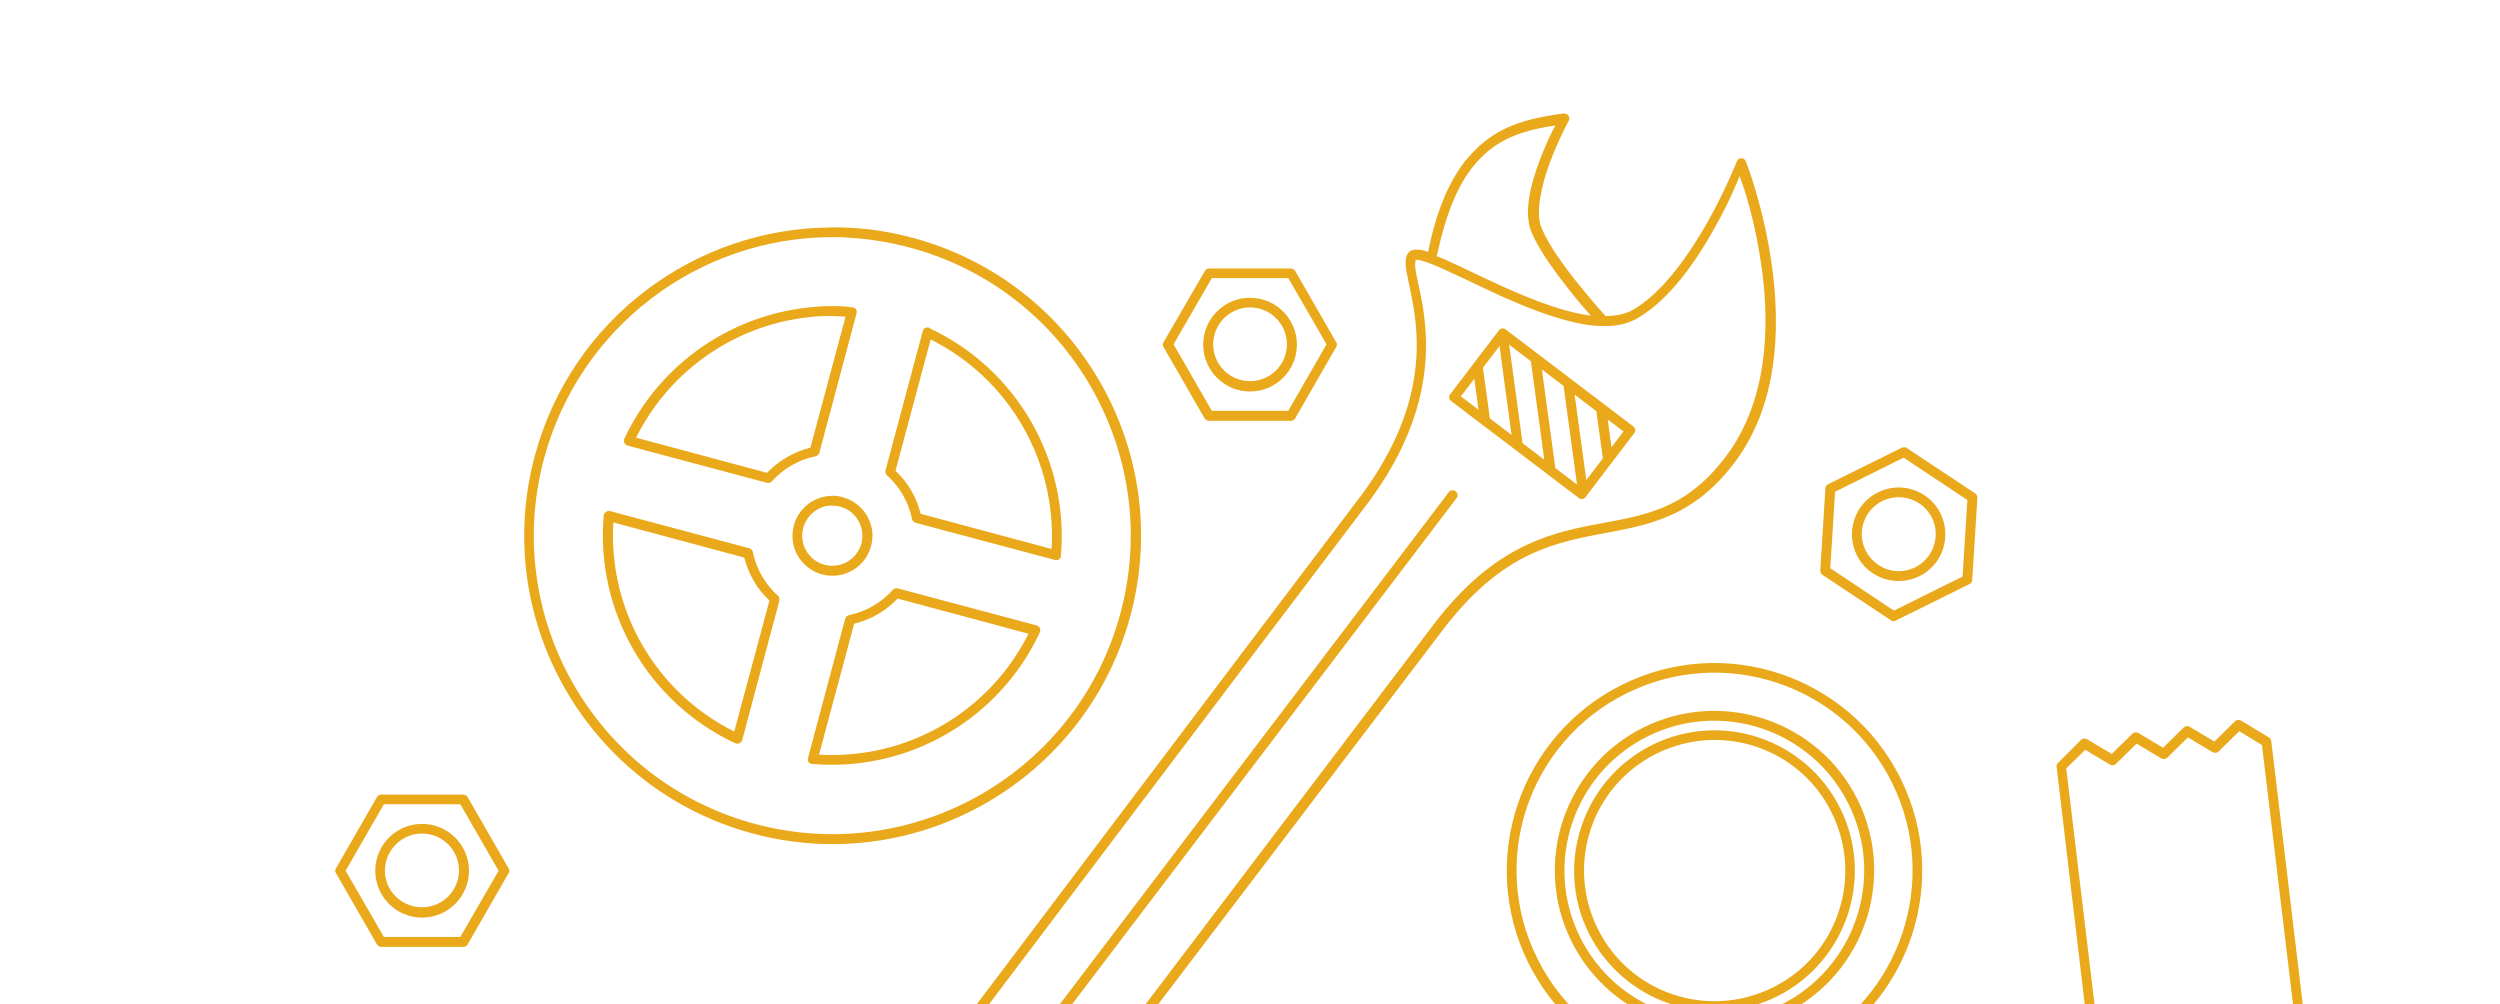 <?xml version="1.0" encoding="utf-8"?>
<!-- Generator: Adobe Illustrator 22.1.0, SVG Export Plug-In . SVG Version: 6.00 Build 0)  -->
<svg version="1.1" xmlns="http://www.w3.org/2000/svg" xmlns:xlink="http://www.w3.org/1999/xlink" x="0px" y="0px"
	 viewBox="0 0 725.6 291.5" style="enable-background:new 0 0 725.6 291.5;" xml:space="preserve">
<style type="text/css">
	.st0{fill:#EAA81B;}
</style>
<g id="svg293" xmlns:cc="http://creativecommons.org/ns#" xmlns:dc="http://purl.org/dc/elements/1.1/" xmlns:rdf="http://www.w3.org/1999/02/22-rdf-syntax-ns#" xmlns:svg="http://www.w3.org/2000/svg">
	<g id="layer1" transform="translate(60.714,-108.473)">
		<path id="path157" class="st0" d="M180.4,174.5c-39.3,0.2-75.2,26.5-85.9,66.3c-12.8,47.7,15.6,96.8,63.3,109.6
			c47.7,12.8,96.8-15.6,109.6-63.3c12.8-47.7-15.5-96.8-63.2-109.6c-6-1.6-12-2.6-17.9-2.9C184.2,174.5,182.3,174.4,180.4,174.5z
			 M180.4,177.3c1.9,0,3.8,0,5.6,0.2c5.7,0.3,11.5,1.3,17.3,2.8c46.2,12.4,73.6,59.9,61.2,106.1c-12.4,46.2-59.9,73.6-106.1,61.2
			c-46.2-12.4-73.6-59.9-61.2-106.1C107.6,203,142.3,177.5,180.4,177.3z M181.5,197.3c-1.7,0-3.4,0-5.2,0.2v0
			c-23.9,1.7-45.4,16.1-55.8,38.3c-0.3,0.7,0,1.6,0.7,1.9c0.1,0,0.1,0.1,0.2,0.1l40.5,10.8c0.5,0.1,1.1,0,1.4-0.4
			c3.3-3.7,7.8-6.3,12.7-7.3c0.5-0.1,0.9-0.5,1.1-1l10.8-40.5c0.2-0.8-0.2-1.5-1-1.7c-0.1,0-0.2,0-0.2,0
			C185,197.4,183.2,197.3,181.5,197.3z M180.6,200.2c1.4,0,2.7,0.1,4.1,0.2l-10.2,38c-4.8,1.2-9.1,3.7-12.6,7.3l-38-10.2
			c10.2-20.4,30.2-33.6,52.6-35.2C177.9,200.2,179.2,200.2,180.6,200.2z M49.9,339.1c-0.5,0-1,0.3-1.2,0.7l-11.9,20.7
			c-0.3,0.4-0.3,1,0,1.4l11.9,20.7c0.3,0.4,0.7,0.7,1.2,0.7h23.9c0.5,0,1-0.3,1.2-0.7l11.9-20.7c0.3-0.4,0.3-1,0-1.4l-11.9-20.7
			c-0.3-0.4-0.7-0.7-1.2-0.7H49.9z M208.5,203.5c-0.7,0-1.2,0.4-1.4,1.1L196.3,245c-0.1,0.5,0,1.1,0.4,1.4c3.7,3.3,6.3,7.8,7.3,12.7
			c0.1,0.5,0.5,0.9,1,1.1l40.5,10.8c0.8,0.2,1.5-0.2,1.7-1c0-0.1,0-0.2,0-0.2c2.4-27.9-12.9-54.3-38.2-66.1
			C208.9,203.5,208.7,203.5,208.5,203.5z M50.7,341.9h22.2L84,361.2l-11.1,19.2H50.7l-11.1-19.2L50.7,341.9z M209.4,207
			c22.8,11.4,36.6,35.3,35.1,60.8l-38-10.2c-1.2-4.8-3.7-9.1-7.3-12.5L209.4,207z M61.8,347.6c-7.5,0-13.6,6.1-13.6,13.6
			c0,7.5,6.1,13.6,13.6,13.6s13.6-6.1,13.6-13.6C75.4,353.7,69.3,347.6,61.8,347.6z M61.8,350.4c5.9,0,10.7,4.8,10.7,10.7
			s-4.8,10.7-10.7,10.7S51,367.1,51,361.2S55.8,350.4,61.8,350.4z M180.4,252.4c-0.4,0-0.8,0-1.1,0.1c-4.5,0.6-8.4,3.9-9.6,8.5
			c-1.7,6.2,2,12.5,8.2,14.2c6.2,1.6,12.5-2,14.2-8.2c1.7-6.2-2-12.5-8.2-14.2C182.7,252.4,181.6,252.3,180.4,252.4z M180.5,255.2
			c0.9,0,1.7,0.1,2.6,0.3c4.7,1.3,7.4,6,6.2,10.7c-1.3,4.7-6,7.4-10.7,6.2c-4.7-1.3-7.4-6-6.2-10.7
			C173.5,257.9,176.8,255.3,180.5,255.2z M115.9,256.8c-0.7,0-1.3,0.6-1.4,1.3c-2.4,27.9,12.9,54.3,38.2,66.1c0.7,0.3,1.6,0,1.9-0.7
			c0-0.1,0.1-0.2,0.1-0.2l10.8-40.5c0.1-0.5,0-1.1-0.4-1.4c-3.7-3.3-6.3-7.8-7.3-12.7c-0.1-0.5-0.5-0.9-1-1.1l-40.5-10.8
			C116.2,256.8,116,256.8,115.9,256.8z M117.3,260.1l38,10.2c1.2,4.8,3.7,9.1,7.3,12.5l-10.2,38
			C129.6,309.4,115.8,285.6,117.3,260.1z M364,155.9c-4.3,5.8-7.9,14-10.2,25.7c0,0,0,0,0,0c-0.4-0.1-0.8-0.3-1.2-0.4
			c-0.9-0.2-1.6-0.3-2.4-0.3s-1.6,0.3-2.2,1c-0.8,1.1-0.8,2.4-0.7,3.8c0.1,1.4,0.5,3,0.9,5c0.8,3.8,1.9,8.8,2.2,14.8
			c0.6,12-2,28.2-16.6,47.5C304,292.3,204.4,424.3,204.4,424.3c-7,9.2-5.2,22.3,4,29.3c9.2,7,22.3,5.2,29.3-4l120.2-158.1
			c16.2-21.4,30.7-25.1,44.6-27.8c13.9-2.7,27.5-4.2,40.1-20.8c12.7-16.7,13.4-38.6,11.1-56.3c-2.3-17.7-7.7-31.3-7.7-31.3
			c-0.3-0.7-1.1-1.1-1.8-0.8c-0.4,0.1-0.7,0.4-0.8,0.8c0,0-3.2,8.2-8.6,17.8c-5.4,9.5-13,20.3-21.4,25.2c-2.2,1.3-5,1.9-8.1,1.9
			c-0.6-0.6-3.7-4.1-7.6-8.9c-4.3-5.3-9.1-11.9-11-16.7c-1.8-4.2-0.1-12.2,2.4-18.9c2.5-6.7,5.5-12.2,5.5-12.2
			c0.4-0.7,0.1-1.5-0.6-1.9c-0.3-0.1-0.6-0.2-0.9-0.2c-7.9,1.1-16.1,2.6-23.1,8.3c-1.8,1.4-3.4,3.1-5,5
			C364.5,155.2,364.2,155.6,364,155.9z M365.9,158c1.8-2.4,3.7-4.4,5.7-6c5.7-4.5,12.3-6.1,19.1-7.1c-0.9,1.7-2.4,4.5-4.5,10
			c-2.6,6.9-4.8,15.1-2.4,21c2.2,5.3,7.1,11.9,11.4,17.3c2.2,2.8,4.3,5.2,5.8,6.9c-1.3-0.2-2.6-0.4-3.9-0.7
			c-6.5-1.4-13.6-4.2-20.4-7.2c-6.7-3-13.1-6.2-18-8.4c-0.9-0.4-1.7-0.7-2.5-1c0.1-0.1,0.1-0.3,0.2-0.4
			C358.8,171.1,362,163.4,365.9,158z M350.2,183.9c0,0,0,0,0.1,0c0.3,0,0.8,0,1.5,0.2c1.4,0.4,3.4,1.1,5.8,2.2
			c4.8,2.1,11.2,5.3,18,8.4c6.8,3,14.1,5.9,20.9,7.4c2.7,0.6,5.3,1,7.8,1c0.1,0,0.2,0,0.3,0c3.7,0.1,7.1-0.6,10-2.3
			c9.3-5.4,17-16.5,22.4-26.3c4.5-8,6.2-12.6,7.2-14.9c1.4,3.7,4.6,13.2,6.5,27.3c2.3,17.3,1.4,38.4-10.6,54.2
			c-12.1,15.9-24.3,17-38.4,19.7c-14,2.7-29.6,7-46.3,28.9L235.4,447.9c-6.1,8-17.4,9.5-25.3,3.5c-8-6.1-9.5-17.4-3.5-25.3
			c0,0,0,0,0,0c0,0,99.6-132,129.3-171.1c15-19.8,17.8-36.8,17.2-49.4c-0.3-6.3-1.4-11.4-2.3-15.3c-0.4-1.9-0.7-3.5-0.8-4.6
			C350,184.6,350.1,184.1,350.2,183.9z M360.2,222.9c-0.5,0.6-0.4,1.5,0.3,2c0,0,0,0,0,0l37,28.1c0.6,0.5,1.5,0.4,2-0.3c0,0,0,0,0,0
			l14.1-18.5c0.5-0.6,0.4-1.5-0.3-2c0,0,0,0,0,0l-37-28.1c-0.6-0.5-1.5-0.4-2,0.3c0,0,0,0,0,0L360.2,222.9z M363.3,223.5l3.9-5.1
			l1.2,9L363.3,223.5z M369.7,215.2l4.8-6.3l3.5,25.8l-6.3-4.8L369.7,215.2z M377.3,208.5l6.3,4.8l3.9,28.6l-6.3-4.8L377.3,208.5z
			 M212.2,430.7c-3.5,4.6-2.6,11.1,2,14.6c4.6,3.5,11.1,2.6,14.6-2c3.5-4.6,2.6-11.1-2-14.6C222.3,425.2,215.7,426.1,212.2,430.7z
			 M214.5,432.4c2.5-3.3,7.3-4,10.6-1.5c3.3,2.5,4,7.3,1.4,10.6c-2.5,3.3-7.3,4-10.6,1.4C212.6,440.5,212,435.8,214.5,432.4z
			 M386.8,215.7l6.3,4.8l3.9,28.6l-6.3-4.8L386.8,215.7z M232.1,419.4c-0.5,0.6-0.4,1.5,0.2,2s1.5,0.4,2-0.2c0,0,0,0,0,0
			l127.7-168.1c0.5-0.6,0.4-1.5-0.2-2c-0.6-0.5-1.5-0.4-2,0.2c0,0,0,0,0,0L232.1,419.4z M396.3,223l6.3,4.8l1.9,13.7l-4.8,6.3
			L396.3,223z M405.9,230.2l4.6,3.5l-3.5,4.6L405.9,230.2z M199.4,279.2c-0.4,0-0.7,0.2-1,0.5c-3.3,3.7-7.8,6.3-12.7,7.3
			c-0.5,0.1-0.9,0.5-1.1,1l-10.8,40.5c-0.2,0.8,0.2,1.5,1,1.7c0.1,0,0.2,0,0.2,0c27.9,2.4,54.3-12.9,66.1-38.2
			c0.3-0.7,0-1.6-0.7-1.9c-0.1,0-0.2-0.1-0.2-0.1l-40.5-10.8C199.7,279.2,199.6,279.2,199.4,279.2z M199.8,282.2l38,10.2
			c-11.4,22.8-35.3,36.6-60.8,35.1l10.2-38C192.1,288.3,196.4,285.8,199.8,282.2z M469.9,249c-0.5,0.2-0.8,0.7-0.8,1.2l-1.5,23.8
			c0,0.5,0.2,1,0.6,1.3l19.9,13.2c0.4,0.3,1,0.3,1.4,0.1l21.4-10.6c0.5-0.2,0.8-0.7,0.8-1.2l1.5-23.8c0-0.5-0.2-1-0.6-1.3
			l-19.9-13.2c-0.4-0.3-1-0.3-1.4-0.1L469.9,249z M471.9,251.2l19.9-9.9l18.5,12.3l-1.4,22.2l-19.9,9.9l-18.5-12.3L471.9,251.2z
			 M484.3,251.4c-6.7,3.3-9.4,11.5-6.1,18.2c3.3,6.7,11.5,9.4,18.2,6.1c6.7-3.3,9.4-11.5,6.1-18.2C499.2,250.8,491,248,484.3,251.4z
			 M485.6,253.9c5.3-2.6,11.7-0.5,14.4,4.8c2.6,5.3,0.5,11.7-4.8,14.4s-11.7,0.5-14.4-4.8C478.1,263,480.3,256.5,485.6,253.9z
			 M410.1,307.2c-29.8,14.8-42,51-27.2,80.8s51,42,80.8,27.2s42-51,27.2-80.8S439.9,292.4,410.1,307.2z M411.4,309.7
			c28.4-14.1,62.9-2.5,77,25.9c14.1,28.4,2.5,62.9-25.9,77c-28.4,14.1-62.9,2.5-77-25.9C371.3,358.3,382.9,323.8,411.4,309.7z
			 M416.3,319.6c-22.9,11.4-32.3,39.2-20.9,62.1c11.4,22.9,39.2,32.3,62.1,20.9s32.3-39.2,20.9-62.1S439.2,308.3,416.3,319.6z
			 M417.5,322.2c21.5-10.7,47.6-1.9,58.3,19.6s1.9,47.6-19.6,58.3s-47.6,1.9-58.3-19.6S396,332.9,417.5,322.2z M418.8,324.7
			c-20.1,10-28.4,34.5-18.4,54.6c10,20.1,34.5,28.4,54.6,18.4c20.1-10,28.4-34.5,18.4-54.6C463.4,322.9,438.9,314.7,418.8,324.7z
			 M420.1,327.2c18.8-9.3,41.5-1.7,50.8,17.1c9.3,18.8,1.7,41.5-17.1,50.8c-18.8,9.3-41.5,1.7-50.8-17.1
			C393.7,359.2,401.3,336.5,420.1,327.2z M548,430.7c0.1,0.8,0.8,1.3,1.6,1.2c0.3,0,0.6-0.2,0.8-0.4l6-5.9l7.2,4.3
			c0.6,0.3,1.3,0.2,1.7-0.2l6-5.9l7.2,4.3c0.6,0.3,1.3,0.2,1.7-0.2l6-5.9l7.2,4.3c0.6,0.3,1.3,0.2,1.7-0.2l6-5.9l7.2,4.3
			c0.7,0.4,1.5,0.2,1.9-0.5c0.2-0.3,0.2-0.6,0.2-0.9l-11.9-99.5c-0.1-0.4-0.3-0.8-0.7-1.1l-8.1-4.9c-0.6-0.3-1.3-0.2-1.7,0.2l-6,5.9
			l-7.2-4.3c-0.6-0.3-1.3-0.2-1.7,0.2l-6,5.9l-7.2-4.3c-0.6-0.3-1.3-0.2-1.7,0.2l-6,5.9l-7.2-4.3c-0.6-0.3-1.3-0.2-1.7,0.2l-6.7,6.7
			c-0.3,0.3-0.5,0.7-0.4,1.2L548,430.7z M550.5,427.5l-11.5-96l5.5-5.4l7.2,4.3c0.6,0.3,1.3,0.2,1.7-0.2l6-5.9l7.2,4.3
			c0.6,0.3,1.3,0.2,1.7-0.2l6-5.9l7.2,4.3c0.6,0.3,1.3,0.2,1.7-0.2l6-5.9l6.6,4l11.5,96l-5.6-3.4c-0.6-0.3-1.3-0.2-1.7,0.2l-6,5.9
			l-7.2-4.3c-0.6-0.3-1.3-0.2-1.7,0.2l-6,5.9l-7.2-4.3c-0.6-0.3-1.3-0.2-1.7,0.2l-6,5.9l-7.2-4.3c-0.6-0.3-1.3-0.2-1.7,0.2
			L550.5,427.5z M290.2,186.4c-0.5,0-1,0.3-1.2,0.7L277,207.8c-0.3,0.4-0.3,1,0,1.4l11.9,20.7c0.3,0.4,0.7,0.7,1.2,0.7H314
			c0.5,0,1-0.3,1.2-0.7l11.9-20.7c0.3-0.4,0.3-1,0-1.4l-11.9-20.7c-0.3-0.4-0.7-0.7-1.2-0.7H290.2z M291,189.2h22.2l11.1,19.2
			l-11.1,19.3H291l-11.1-19.3L291,189.2z M302.1,194.9c-7.5,0-13.6,6.1-13.6,13.6s6.1,13.6,13.6,13.6s13.6-6.1,13.6-13.6
			S309.6,194.9,302.1,194.9z M302.1,197.7c5.9,0,10.7,4.8,10.7,10.7s-4.8,10.7-10.7,10.7s-10.7-4.8-10.7-10.7
			S296.2,197.7,302.1,197.7z"/>
	</g>
</g>
<g id="Слой_2">
</g>
</svg>
